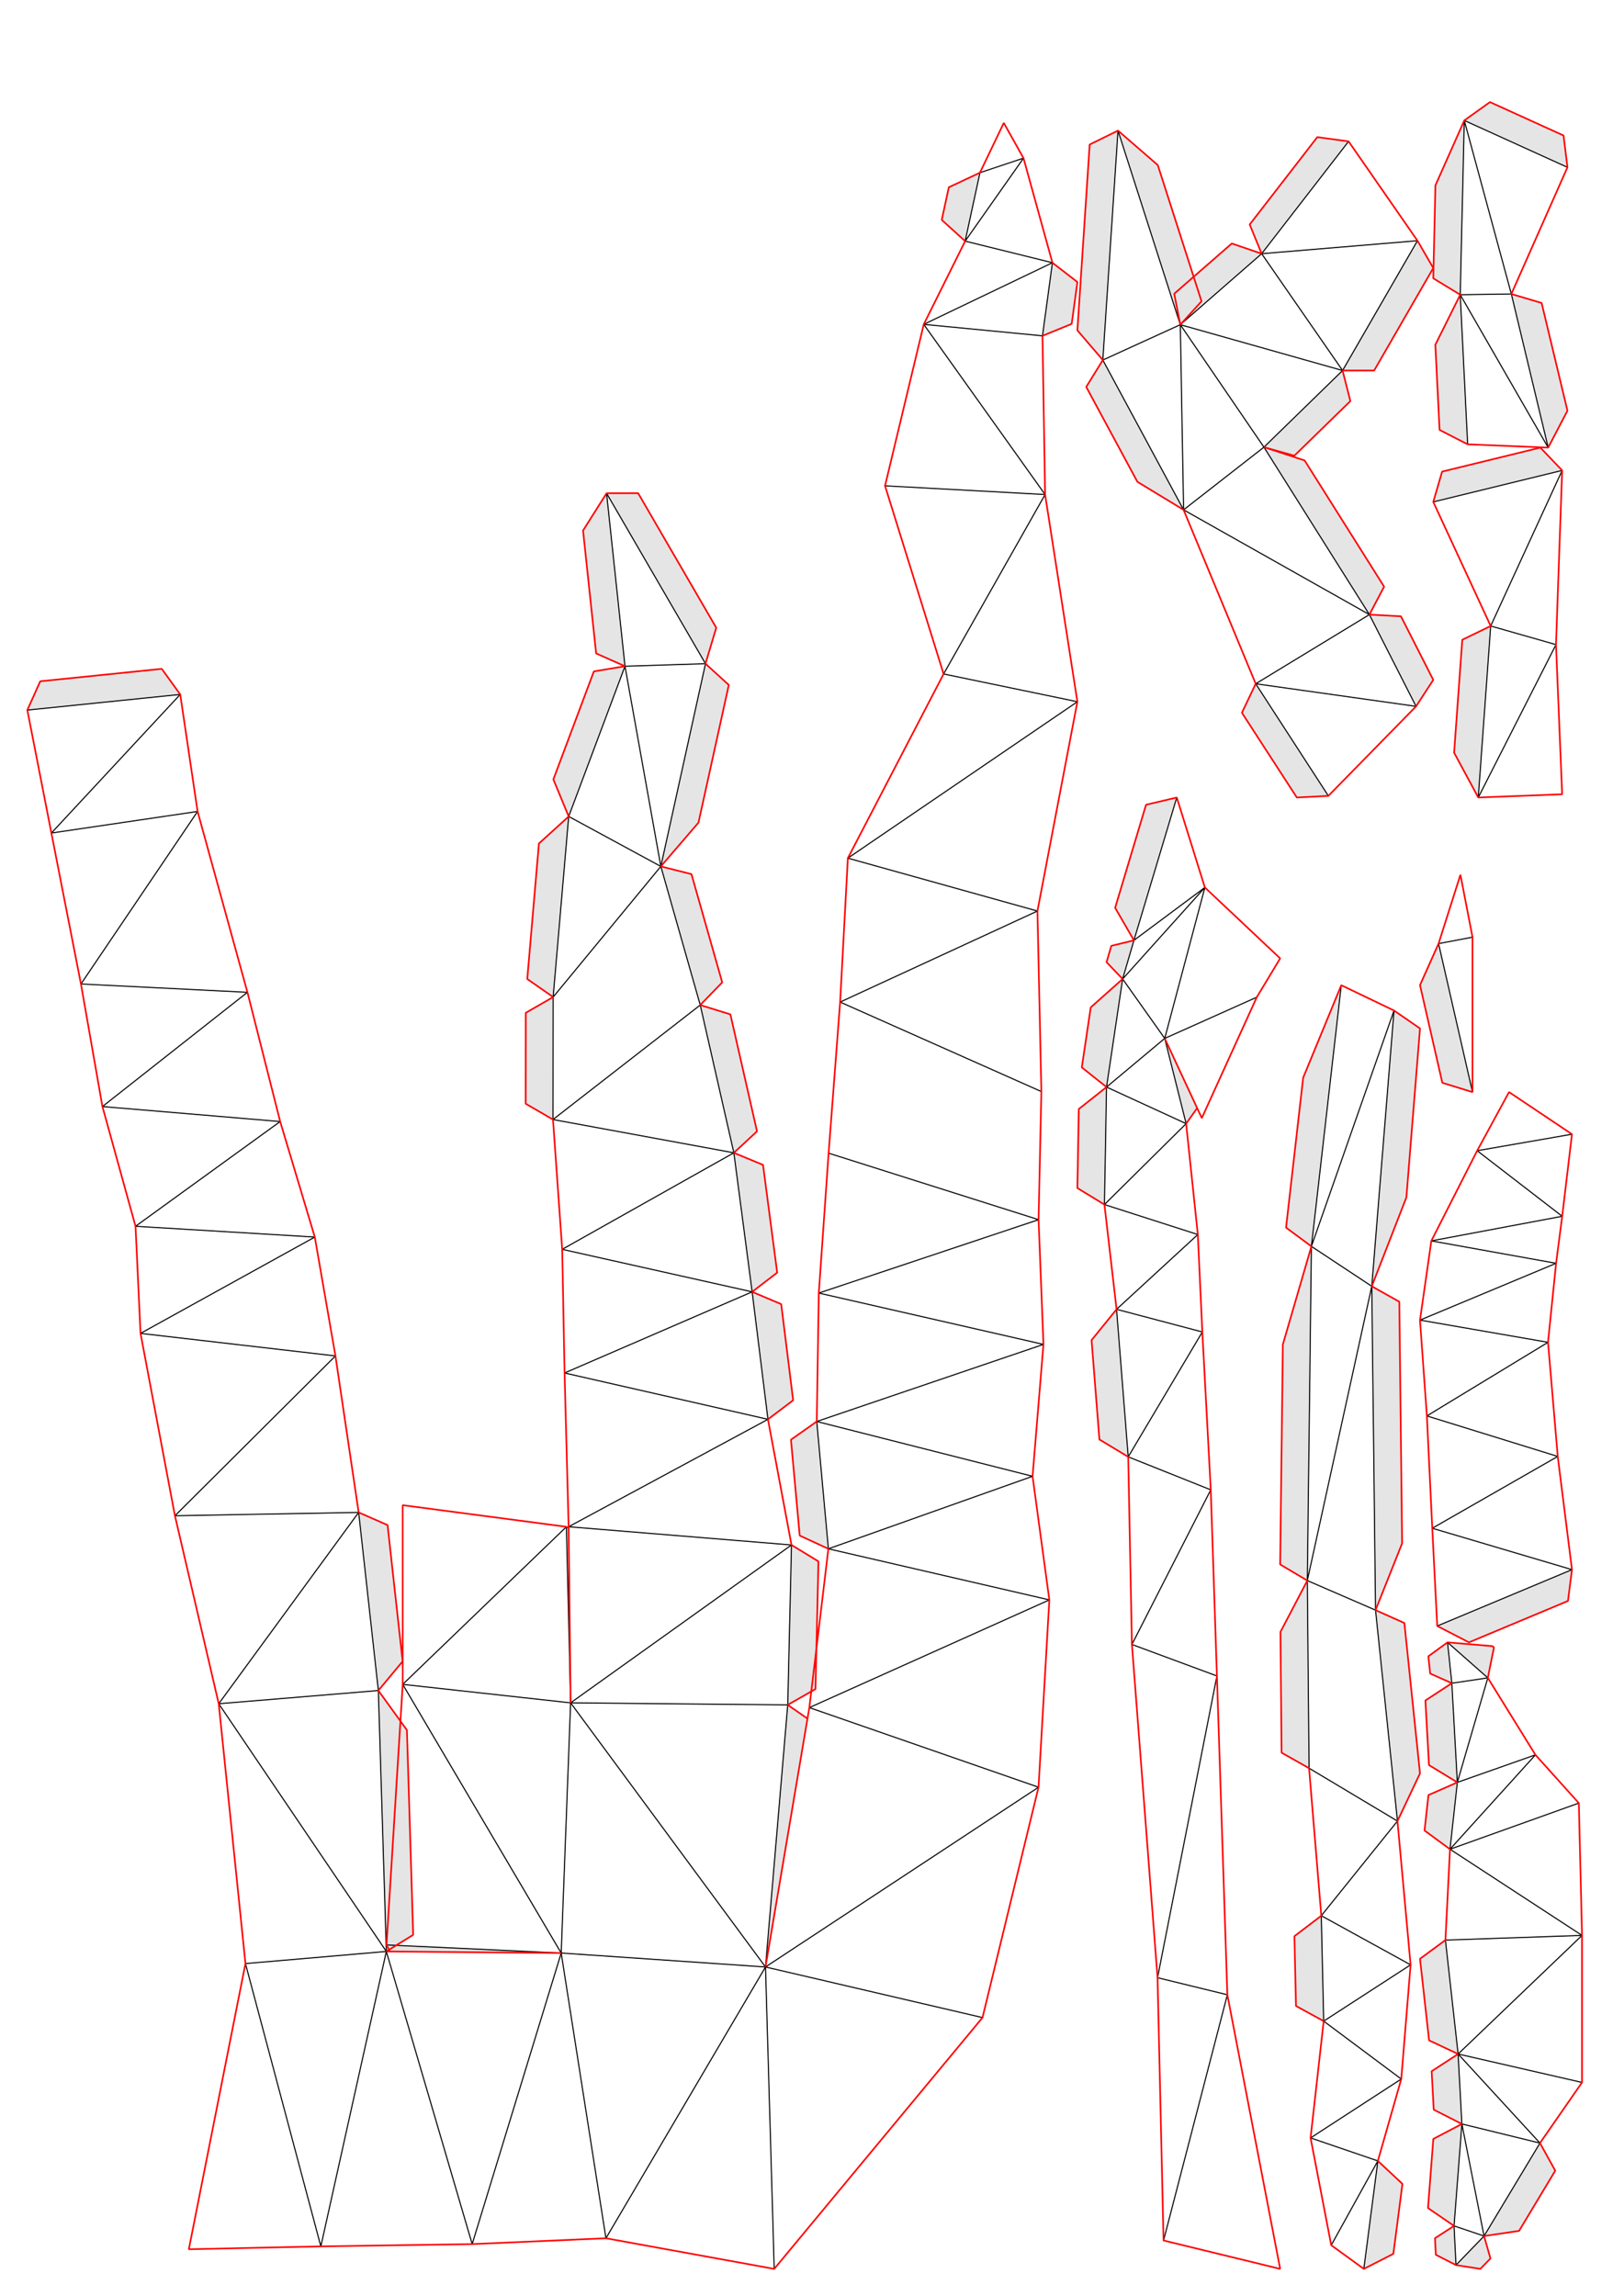 <?xml version='1.0' encoding='UTF-8' standalone='no'?>
    <svg xmlns='http://www.w3.org/2000/svg' xmlns:xlink='http://www.w3.org/1999/xlink' version='1.1'
    width='297.00mm' height='420.00mm' viewBox='0 0 297.00 420.00'>
<style type="text/css">
    path {
        fill: none;
        stroke-linecap: butt;
        stroke-linejoin: bevel;
        stroke-dasharray: none;
    }
    path.outer {
        stroke: #ff0000;
        stroke-dasharray: none;
        stroke-dashoffset: 0;
        stroke-width: 0.3;
        stroke-opacity: 1.0;
    }
    path.convex {
        stroke: #000000;
        stroke-dasharray: none;
        stroke-dashoffset:0;
        stroke-width:0.2;
        stroke-opacity: 1.0
    }
    path.concave {
        stroke: #000000;
        stroke-dasharray: none;
        stroke-dashoffset: 0;
        stroke-width: 0.2;
        stroke-opacity: 1.0
    }
    path.freestyle {
        stroke: #000000;
        stroke-dasharray: none;
        stroke-dashoffset: 0;
        stroke-width: 0.2;
        stroke-opacity: 1.0
    }
    path.outer_background {
        stroke: #ffffff;
        stroke-opacity: 1.0;
        stroke-width: 0.5
    }
    path.inner_background {
        stroke: #ffffff;
        stroke-opacity: 1.0;
        stroke-width: 0.2
    }
    path.sticker {
        fill: #e5e5e5;
        stroke: none;
        fill-opacity: 1.0;
    }
    path.arrow {
        fill: #000;
    }
    text {
        font-style: normal;
        fill: #000000;
        fill-opacity: 1.0;
        stroke: none;
    }
    text, tspan {
        text-anchor:middle;
    }
    </style>
<g>
<g>
<path class='sticker' d=' M 287.485 287.101 L 286.752 292.828 L 268.645 300.402 L 262.842 297.409 Z '/>
<path class='convex' d=' M 262.842 297.409 L 287.485 287.101
M 287.485 287.101 L 261.936 279.53
M 287.485 207.458 L 270.147 210.475
M 284.579 231.069 L 261.767 226.967
M 284.881 266.395 L 260.951 258.984
M 285.697 222.469 L 270.147 210.475
M 283.104 245.521 L 260.951 258.984
M 283.104 245.521 L 259.692 241.458 '/>
<path class='concave' d=' M 284.579 231.069 L 259.692 241.458
M 285.697 222.469 L 261.767 226.967
M 284.881 266.395 L 261.936 279.53 '/>
<path class='outer' d=' M 286.752 292.828 L 268.645 300.402 L 262.842 297.409 L 261.936 279.53 L 260.951 258.984 L 259.692 241.458 L 261.767 226.967 L 270.147 210.475 L 275.977 199.754 L 287.485 207.458 L 285.697 222.469 L 284.579 231.069 L 283.104 245.521 L 284.881 266.395 L 287.485 287.101 Z '/>
</g>
<g>
<path class='sticker' d=' M 204.462 23.888 L 211.74 30.201 L 219.736 55.113 L 215.857 59.39 Z
M 230.734 46.405 L 228.546 41.062 L 240.911 25.084 L 246.632 25.861 Z
M 215.857 59.39 L 214.744 53.725 L 225.271 44.537 L 230.734 46.405 Z
M 201.685 65.856 L 197.034 60.421 L 199.282 26.438 L 204.462 23.888 Z
M 259.231 44.027 L 262.12 49.026 L 251.307 67.769 L 245.533 67.771 Z
M 245.533 67.771 L 246.956 73.366 L 236.708 83.356 L 231.151 81.791 Z
M 216.456 93.255 L 208.012 88.128 L 198.654 70.77 L 201.685 65.856 Z
M 231.151 81.791 L 238.59 84.221 L 253.13 107.31 L 250.437 112.418 Z
M 242.933 145.575 L 237.167 145.871 L 227.122 130.37 L 229.644 125.068 Z
M 250.437 112.418 L 256.203 112.724 L 262.12 124.359 L 258.971 129.199 Z '/>
<path class='convex' d=' M 245.533 67.771 L 259.231 44.027
M 230.734 46.405 L 215.857 59.39
M 231.151 81.791 L 216.456 93.255
M 201.685 65.856 L 215.857 59.39
M 250.437 112.418 L 231.151 81.791
M 258.971 129.199 L 229.644 125.068
M 246.632 25.861 L 230.734 46.405
M 216.456 93.255 L 215.857 59.39
M 231.151 81.791 L 245.533 67.771 '/>
<path class='concave' d=' M 259.231 44.027 L 230.734 46.405
M 231.151 81.791 L 215.857 59.39
M 245.533 67.771 L 230.734 46.405
M 258.971 129.199 L 250.437 112.418
M 204.462 23.888 L 201.685 65.856
M 250.437 112.418 L 229.644 125.068
M 215.857 59.39 L 204.462 23.888
M 201.685 65.856 L 216.456 93.255
M 250.437 112.418 L 216.456 93.255
M 229.644 125.068 L 242.933 145.575
M 245.533 67.771 L 215.857 59.39 '/>
<path class='outer' d=' M 238.59 84.221 L 253.13 107.31 L 250.437 112.418 L 256.203 112.724 L 262.12 124.359 L 258.971 129.199 L 242.933 145.575 L 237.167 145.871 L 227.122 130.37 L 229.644 125.068 L 216.456 93.255 L 208.012 88.128 L 198.654 70.77 L 201.685 65.856 L 197.034 60.421 L 199.282 26.438 L 204.462 23.888 L 211.74 30.201 L 219.736 55.113 L 215.857 59.39 L 214.744 53.725 L 225.271 44.537 L 230.734 46.405 L 228.546 41.062 L 240.911 25.084 L 246.632 25.861 L 259.231 44.027 L 262.12 49.026 L 251.307 67.769 L 245.533 67.771 L 246.956 73.366 L 236.708 83.356 L 231.151 81.791 Z '/>
</g>
<g>
<path class='sticker' d=' M 265.178 338.24 L 260.523 334.825 L 261.235 328.336 L 266.52 326.012 Z
M 265.513 307.872 L 261.551 306.108 L 261.219 302.951 L 264.727 300.402 Z
M 266.52 326.012 L 261.337 322.852 L 260.68 311.031 L 265.513 307.872 Z
M 264.727 300.402 L 272.938 301.094 L 273.217 301.34 L 272.094 306.9 Z
M 266.662 375.696 L 261.354 373.206 L 259.692 358.28 L 264.342 354.858 Z
M 267.351 388.491 L 262.203 385.878 L 261.824 378.847 L 266.662 375.696 Z
M 266.272 414.304 L 262.586 412.411 L 262.437 409.382 L 265.919 407.136 Z
M 281.632 391.988 L 284.429 397.038 L 277.81 408.047 L 271.406 408.994 Z
M 265.919 407.136 L 261.155 403.875 L 262.126 391.229 L 267.351 388.491 Z
M 271.406 408.994 L 272.579 413.094 L 270.736 415 L 266.272 414.304 Z '/>
<path class='convex' d=' M 272.094 306.9 L 266.52 326.012
M 265.178 338.24 L 288.739 329.803
M 266.662 375.696 L 289.323 380.898
M 271.406 408.994 L 267.351 388.491
M 280.803 320.979 L 265.178 338.24
M 264.342 354.858 L 289.323 354.003 '/>
<path class='concave' d=' M 266.662 375.696 L 267.351 388.491
M 266.272 414.304 L 271.406 408.994
M 267.351 388.491 L 281.632 391.988
M 267.351 388.491 L 265.919 407.136
M 266.52 326.012 L 265.178 338.24
M 281.632 391.988 L 266.662 375.696
M 265.513 307.872 L 266.52 326.012
M 265.919 407.136 L 271.406 408.994
M 289.323 354.003 L 265.178 338.24
M 264.342 354.858 L 266.662 375.696
M 265.513 307.872 L 272.094 306.9
M 266.662 375.696 L 289.323 354.003
M 272.094 306.9 L 264.727 300.402
M 265.919 407.136 L 266.272 414.304
M 271.406 408.994 L 281.632 391.988
M 264.727 300.402 L 265.513 307.872
M 266.52 326.012 L 280.803 320.979 '/>
<path class='outer' d=' M 280.803 320.979 L 288.739 329.803 L 289.323 354.003 L 289.323 380.898 L 281.632 391.988 L 284.429 397.038 L 277.81 408.047 L 271.406 408.994 L 272.579 413.094 L 270.736 415 L 266.272 414.304 L 262.586 412.411 L 262.437 409.382 L 265.919 407.136 L 261.155 403.875 L 262.126 391.229 L 267.351 388.491 L 262.203 385.878 L 261.824 378.847 L 266.662 375.696 L 261.354 373.206 L 259.692 358.28 L 264.342 354.858 L 265.178 338.24 L 260.523 334.825 L 261.235 328.336 L 266.52 326.012 L 261.337 322.852 L 260.68 311.031 L 265.513 307.872 L 261.551 306.108 L 261.219 302.951 L 264.727 300.402 L 272.938 301.094 L 273.217 301.34 L 272.094 306.9 Z '/>
</g>
<g>
<path class='sticker' d=' M 251.986 395.25 L 256.482 399.451 L 254.82 412.244 L 249.42 415 Z
M 242.078 369.683 L 237.014 366.91 L 236.726 354.149 L 241.642 350.401 Z
M 251.561 294.508 L 256.833 296.863 L 259.692 324.373 L 255.571 333.088 Z
M 239.406 323.423 L 234.379 320.583 L 234.172 298.492 L 239.084 289.1 Z
M 250.874 235.272 L 255.908 238.101 L 256.42 282.3 L 251.561 294.508 Z
M 239.084 289.1 L 234.119 286.153 L 234.612 245.907 L 239.832 227.973 Z
M 254.941 184.834 L 259.692 188.114 L 257.201 219.017 L 250.874 235.272 Z
M 239.832 227.973 L 235.193 224.537 L 238.327 197.122 L 245.293 180.207 Z '/>
<path class='convex' d=' M 250.874 235.272 L 254.941 184.834
M 239.406 323.423 L 255.571 333.088
M 249.42 415 L 251.986 395.25
M 255.571 333.088 L 251.561 294.508
M 242.078 369.683 L 256.266 380.274
M 251.561 294.508 L 250.874 235.272
M 239.832 227.973 L 250.874 235.272
M 241.642 350.401 L 257.972 359.384 '/>
<path class='concave' d=' M 255.571 333.088 L 241.642 350.401
M 241.642 350.401 L 242.078 369.683
M 254.941 184.834 L 239.832 227.973
M 239.68 391.044 L 251.986 395.25
M 239.832 227.973 L 239.084 289.1
M 243.459 410.669 L 251.986 395.25
M 239.084 289.1 L 251.561 294.508
M 257.972 359.384 L 242.078 369.683
M 245.293 180.207 L 239.832 227.973
M 250.874 235.272 L 239.084 289.1
M 239.084 289.1 L 239.406 323.423
M 256.266 380.274 L 239.68 391.044 '/>
<path class='outer' d=' M 259.692 188.114 L 257.201 219.017 L 250.874 235.272 L 255.908 238.101 L 256.42 282.3 L 251.561 294.508 L 256.833 296.863 L 259.692 324.373 L 255.571 333.088 L 257.972 359.384 L 256.266 380.274 L 251.986 395.25 L 256.482 399.451 L 254.82 412.244 L 249.42 415 L 243.459 410.669 L 239.68 391.044 L 242.078 369.683 L 237.014 366.91 L 236.726 354.149 L 241.642 350.401 L 239.406 323.423 L 234.379 320.583 L 234.172 298.492 L 239.084 289.1 L 234.119 286.153 L 234.612 245.907 L 239.832 227.973 L 235.193 224.537 L 238.327 197.122 L 245.293 180.207 L 254.941 184.834 Z '/>
</g>
<g>
<path class='sticker' d=' M 207.375 171.994 L 203.938 166.046 L 209.59 147.2 L 215.209 145.871 Z
M 202.364 198.834 L 197.843 195.242 L 199.478 184.256 L 205.306 179.066 Z
M 205.306 179.066 L 202.367 175.99 L 203.242 173.001 L 207.375 171.994 Z
M 213.009 189.934 L 218.937 202.678 L 216.921 205.524 Z
M 201.981 220.325 L 197.034 217.311 L 197.291 202.852 L 202.364 198.834 Z
M 206.329 266.471 L 201.062 263.294 L 199.627 245.12 L 204.198 239.484 Z '/>
<path class='convex' d=' M 219.884 243.629 L 204.198 239.484
M 219.06 225.808 L 201.981 220.325
M 220.349 162.329 L 207.375 171.994
M 211.694 361.741 L 222.553 306.548
M 215.209 145.871 L 207.375 171.994
M 221.427 272.506 L 206.329 266.471 '/>
<path class='concave' d=' M 207.008 300.788 L 221.427 272.506
M 216.921 205.524 L 213.009 189.934
M 213.009 189.934 L 229.844 182.395
M 204.198 239.484 L 206.329 266.471
M 224.461 364.86 L 211.694 361.741
M 206.329 266.471 L 219.884 243.629
M 205.306 179.066 L 202.364 198.834
M 212.791 409.805 L 224.461 364.86
M 213.009 189.934 L 205.306 179.066
M 207.375 171.994 L 205.306 179.066
M 205.306 179.066 L 220.349 162.329
M 222.553 306.548 L 207.008 300.788
M 216.921 205.524 L 202.364 198.834
M 204.198 239.484 L 219.06 225.808
M 213.009 189.934 L 220.349 162.329
M 201.981 220.325 L 216.921 205.524
M 202.364 198.834 L 201.981 220.325
M 213.009 189.934 L 202.364 198.834 '/>
<path class='outer' d=' M 218.937 202.678 L 216.921 205.524 L 219.06 225.808 L 219.884 243.629 L 221.427 272.506 L 222.553 306.548 L 224.461 364.86 L 234.119 415 L 212.791 409.805 L 211.694 361.741 L 207.008 300.788 L 206.329 266.471 L 201.062 263.294 L 199.627 245.12 L 204.198 239.484 L 201.981 220.325 L 197.034 217.311 L 197.291 202.852 L 202.364 198.834 L 197.843 195.242 L 199.478 184.256 L 205.306 179.066 L 202.367 175.99 L 203.242 173.001 L 207.375 171.994 L 203.938 166.046 L 209.59 147.2 L 215.209 145.871 L 220.349 162.329 L 234.119 175.3 L 229.844 182.395 L 219.788 204.507 L 213.009 189.934 Z '/>
</g>
<g>
<path class='sticker' d=' M 267.051 53.91 L 262.12 50.908 L 262.514 33.902 L 267.791 22.032 Z
M 268.406 81.271 L 263.27 78.635 L 262.498 63.055 L 267.051 53.91 Z
M 267.791 22.032 L 272.488 18.673 L 285.943 24.786 L 286.659 30.603 Z
M 276.398 53.775 L 281.934 55.416 L 286.659 75.121 L 283.136 81.871 Z '/>
<path class='convex' d=' M 276.398 53.775 L 267.791 22.032
M 283.136 81.871 L 267.051 53.91 '/>
<path class='concave' d=' M 267.791 22.032 L 267.051 53.91
M 286.659 30.603 L 267.791 22.032
M 267.051 53.91 L 268.406 81.271
M 283.136 81.871 L 276.398 53.775
M 276.398 53.775 L 267.051 53.91 '/>
<path class='outer' d=' M 276.398 53.775 L 281.934 55.416 L 286.659 75.121 L 283.136 81.871 L 268.406 81.271 L 263.27 78.635 L 262.498 63.055 L 267.051 53.91 L 262.12 50.908 L 262.514 33.902 L 267.791 22.032 L 272.488 18.673 L 285.943 24.786 L 286.659 30.603 Z '/>
</g>
<g>
<path class='sticker' d=' M 262.12 91.805 L 263.736 86.263 L 281.698 81.871 L 285.69 86.042 Z
M 270.349 145.871 L 265.929 137.676 L 267.425 117.021 L 272.62 114.503 Z '/>
<path class='convex' d=' M 284.562 117.909 L 270.349 145.871
M 285.69 86.042 L 272.62 114.503 '/>
<path class='concave' d=' M 284.562 117.909 L 272.62 114.503
M 272.62 114.503 L 270.349 145.871
M 285.69 86.042 L 262.12 91.805 '/>
<path class='outer' d=' M 270.349 145.871 L 265.929 137.676 L 267.425 117.021 L 272.62 114.503 L 262.12 91.805 L 263.736 86.263 L 281.698 81.871 L 285.69 86.042 L 284.562 117.909 L 285.69 145.28 Z '/>
</g>
<g>
<path class='sticker' d=' M 114.299 121.859 L 109.022 119.518 L 106.628 97.04 L 110.93 90.222 Z
M 192.469 48.054 L 197.034 51.588 L 195.994 59.241 L 190.651 61.427 Z
M 176.508 44.105 L 172.23 40.227 L 173.521 34.258 L 179.214 31.585 Z
M 5 129.879 L 7.363 124.611 L 29.581 122.337 L 32.962 127.018 Z
M 110.93 90.222 L 116.703 90.208 L 130.988 114.821 L 129.022 121.395 Z
M 129.022 121.395 L 133.284 125.289 L 127.739 150.465 L 120.855 158.474 Z
M 104.003 149.337 L 101.202 142.562 L 108.604 122.808 L 114.299 121.859 Z
M 101.16 182.372 L 96.426 179.067 L 98.559 154.281 L 104.003 149.337 Z
M 120.855 158.474 L 126.454 159.885 L 132.08 179.688 L 128.06 183.832 Z
M 101.132 204.773 L 96.136 201.88 L 96.156 185.252 L 101.16 182.372 Z
M 128.06 183.832 L 133.575 185.537 L 138.444 206.935 L 134.209 210.859 Z
M 134.209 210.859 L 139.543 213.069 L 142.134 232.777 L 137.553 236.291 Z
M 137.553 236.291 L 142.87 238.541 L 145.052 256.126 L 140.445 259.607 Z
M 151.495 283.291 L 146.253 280.871 L 144.652 263.334 L 149.369 260.004 Z
M 144.75 282.59 L 149.681 285.594 L 149.132 308.949 L 144.063 311.836 Z
M 103.583 279.264 L 103.996 279.49 L 104.355 311.466 Z
M 65.592 276.633 L 70.879 278.953 L 73.634 303.879 L 69.193 309.212 Z
M 102.632 357.229 L 71.307 356.943 L 70.687 355.742 Z
M 144.063 311.836 L 147.674 314.35 L 139.996 359.778 Z
M 69.193 309.212 L 74.417 316.444 L 75.563 353.898 L 70.653 356.937 Z '/>
<path class='convex' d=' M 190.651 61.427 L 168.936 59.33
M 25.7 243.888 L 57.571 226.271
M 61.347 248.012 L 25.7 243.888
M 192.469 48.054 L 176.508 44.105
M 151.495 283.291 L 188.837 270.027
M 103.992 279.257 L 144.75 282.59
M 70.653 356.937 L 40.002 311.628
M 32.962 127.018 L 5 129.879
M 148.014 312.337 L 191.904 292.636
M 191.129 90.456 L 161.856 88.861
M 18.734 202.399 L 45.252 181.501
M 172.568 123.275 L 197.034 128.352
M 102.632 357.229 L 73.65 308.087
M 149.369 260.004 L 190.829 245.902
M 110.816 409.397 L 102.632 357.229
M 155.057 156.964 L 189.729 166.637
M 103.249 251.132 L 137.553 236.291
M 65.592 276.633 L 31.994 277.245
M 139.996 359.778 L 104.355 311.466
M 129.022 121.395 L 114.299 121.859
M 36.134 148.422 L 9.397 152.369
M 14.804 179.982 L 36.134 148.422
M 104.003 149.337 L 120.855 158.474
M 153.646 183.287 L 190.447 199.656 '/>
<path class='concave' d=' M 103.992 279.257 L 140.445 259.607
M 57.571 226.271 L 24.787 224.299
M 110.93 90.222 L 114.299 121.859
M 129.022 121.395 L 110.93 90.222
M 70.653 356.937 L 69.193 309.212
M 139.996 359.778 L 179.684 369.036
M 69.193 309.212 L 40.002 311.628
M 31.994 277.245 L 61.347 248.012
M 191.129 90.456 L 168.936 59.33
M 102.632 357.229 L 104.355 311.466
M 101.132 204.773 L 134.209 210.859
M 58.676 410.884 L 70.653 356.937
M 134.209 210.859 L 128.06 183.832
M 70.653 356.937 L 44.889 359.155
M 190.651 61.427 L 192.469 48.054
M 192.469 48.054 L 168.936 59.33
M 149.369 260.004 L 188.837 270.027
M 103.249 251.132 L 140.445 259.607
M 149.743 236.513 L 190.829 245.902
M 140.445 259.607 L 137.553 236.291
M 151.537 210.925 L 189.936 223.09
M 86.353 410.465 L 102.632 357.229
M 149.369 260.004 L 151.495 283.291
M 187.181 28.928 L 176.508 44.105
M 179.214 31.585 L 187.181 28.928
M 151.495 283.291 L 191.904 292.636
M 24.787 224.299 L 51.239 205.139
M 73.65 308.087 L 103.583 279.264
M 179.214 31.585 L 176.508 44.105
M 139.996 359.778 L 189.928 326.897
M 73.65 308.087 L 104.355 311.466
M 104.003 149.337 L 101.16 182.372
M 102.816 228.517 L 137.553 236.291
M 104.355 311.466 L 103.583 279.264
M 101.16 182.372 L 120.855 158.474
M 137.553 236.291 L 134.209 210.859
M 9.397 152.369 L 32.962 127.018
M 45.252 181.501 L 14.804 179.982
M 148.014 312.337 L 189.928 326.897
M 104.355 311.466 L 144.75 282.59
M 191.129 90.456 L 172.568 123.275
M 70.687 355.742 L 102.632 357.229
M 104.355 311.466 L 144.063 311.836
M 128.06 183.832 L 120.855 158.474
M 144.063 311.836 L 144.75 282.59
M 58.676 410.884 L 44.889 359.155
M 141.591 415 L 139.996 359.778
M 153.646 183.287 L 189.729 166.637
M 110.816 409.397 L 139.996 359.778
M 102.632 357.229 L 139.996 359.778
M 102.816 228.517 L 134.209 210.859
M 120.855 158.474 L 129.022 121.395
M 51.239 205.139 L 18.734 202.399
M 149.743 236.513 L 189.936 223.09
M 139.996 359.778 L 144.063 311.836
M 155.057 156.964 L 197.034 128.352
M 40.002 311.628 L 65.592 276.633
M 86.353 410.465 L 70.653 356.937
M 114.299 121.859 L 104.003 149.337
M 120.855 158.474 L 114.299 121.859
M 69.193 309.212 L 65.592 276.633
M 101.16 182.372 L 101.132 204.773
M 101.132 204.773 L 128.06 183.832 '/>
<path class='outer' d=' M 103.249 251.132 L 102.816 228.517 L 101.132 204.773 L 96.136 201.88 L 96.156 185.252 L 101.16 182.372 L 96.426 179.067 L 98.559 154.281 L 104.003 149.337 L 101.202 142.562 L 108.604 122.808 L 114.299 121.859 L 109.022 119.518 L 106.628 97.04 L 110.93 90.222 L 116.703 90.208 L 130.988 114.821 L 129.022 121.395 L 133.284 125.289 L 127.739 150.465 L 120.855 158.474 L 126.454 159.885 L 132.08 179.688 L 128.06 183.832 L 133.575 185.537 L 138.444 206.935 L 134.209 210.859 L 139.543 213.069 L 142.134 232.777 L 137.553 236.291 L 142.87 238.541 L 145.052 256.126 L 140.445 259.607 L 144.75 282.59 L 149.681 285.594 L 149.132 308.949 L 144.063 311.836 L 147.674 314.35 L 139.996 359.778 L 148.014 312.337 L 151.495 283.291 L 146.253 280.871 L 144.652 263.334 L 149.369 260.004 L 149.743 236.513 L 151.537 210.925 L 153.646 183.287 L 155.057 156.964 L 172.568 123.275 L 161.856 88.861 L 168.936 59.33 L 176.508 44.105 L 172.23 40.227 L 173.521 34.258 L 179.214 31.585 L 183.573 22.483 L 187.181 28.928 L 192.469 48.054 L 197.034 51.588 L 195.994 59.241 L 190.651 61.427 L 191.129 90.456 L 197.034 128.352 L 189.729 166.637 L 190.447 199.656 L 189.936 223.09 L 190.829 245.902 L 188.837 270.027 L 191.904 292.636 L 189.928 326.897 L 179.684 369.036 L 141.591 415 L 110.816 409.397 L 86.353 410.465 L 58.676 410.884 L 34.534 411.406 L 44.889 359.155 L 40.002 311.628 L 31.994 277.245 L 25.7 243.888 L 24.787 224.299 L 18.734 202.399 L 14.804 179.982 L 9.397 152.369 L 5 129.879 L 7.363 124.611 L 29.581 122.337 L 32.962 127.018 L 36.134 148.422 L 45.252 181.501 L 51.239 205.139 L 57.571 226.271 L 61.347 248.012 L 65.592 276.633 L 70.879 278.953 L 73.634 303.879 L 69.193 309.212 L 74.417 316.444 L 75.563 353.898 L 70.653 356.937 L 102.632 357.229 L 71.307 356.943 L 70.687 355.742 L 73.65 308.087 L 73.644 275.309 L 103.583 279.264 L 103.996 279.49 L 104.355 311.466 L 103.992 279.257 Z '/>
</g>
<g>
<path class='sticker' d=' M 269.294 199.754 L 263.776 198.054 L 259.692 180.187 L 263.086 172.596 Z '/>
<path class='convex' d=' M 269.294 171.417 L 263.086 172.596 '/>
<path class='concave' d=' M 263.086 172.596 L 269.294 199.754 '/>
<path class='outer' d=' M 269.294 199.754 L 263.776 198.054 L 259.692 180.187 L 263.086 172.596 L 267.085 160.005 L 269.294 171.417 Z '/>
</g>
</g>
</svg>
